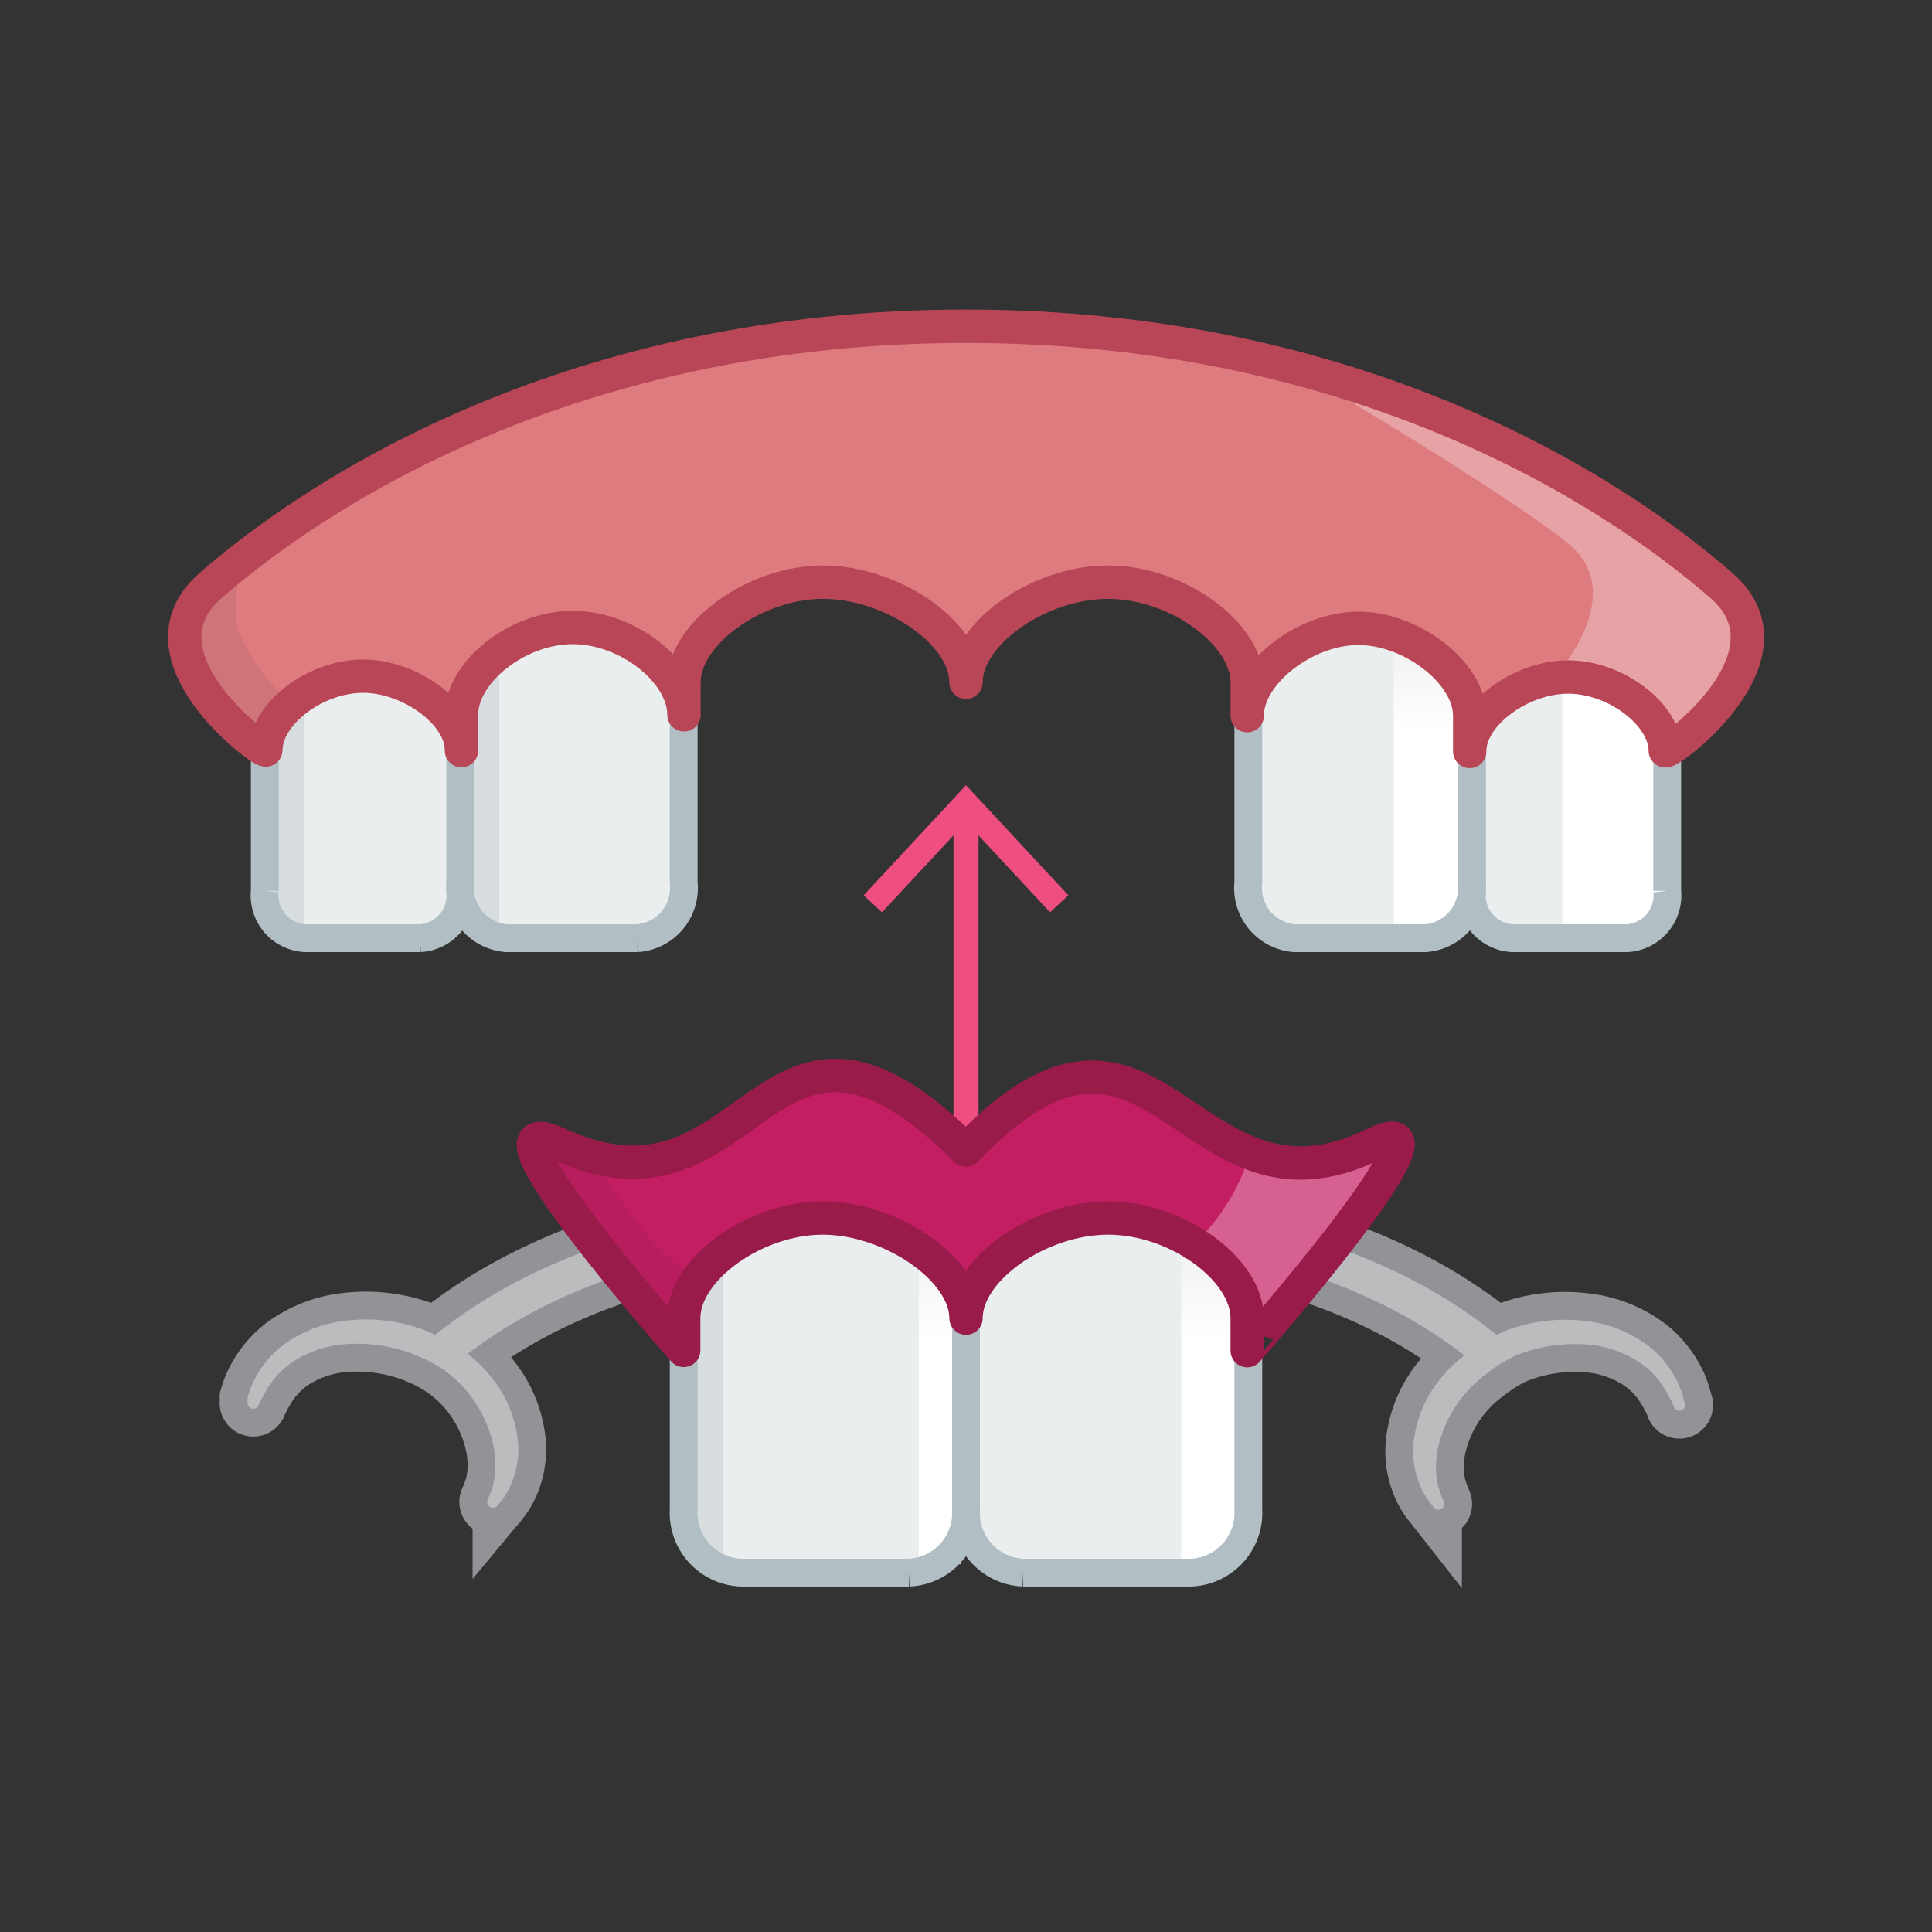﻿<svg xmlns="http://www.w3.org/2000/svg" xmlns:xlink="http://www.w3.org/1999/xlink" viewBox="0 0 69.46 69.46"><rect x="0" y="0" width="69.46" height="69.46" fill="#333333" stroke="none"/><defs><style>.cls-1{isolation:isolate;}.cls-2{stroke:#dcddde;stroke-width:1.06px;fill:url(#New_Gradient_Swatch_2);}.cls-15,.cls-2,.cls-8{stroke-miterlimit:10;}.cls-3{fill:url(#New_Gradient_Swatch_2-2);}.cls-4{fill:#eaeeef;}.cls-5{fill:#d8dee0;}.cls-6{fill:url(#New_Gradient_Swatch_2-3);}.cls-11,.cls-7{fill:#fff;}.cls-12,.cls-13,.cls-20,.cls-8{fill:none;}.cls-8{stroke:#b1bfc4;}.cls-9{fill:#dd7b7f;}.cls-10{fill:#181a1d;opacity:0.07;mix-blend-mode:multiply;}.cls-11{opacity:0.3;}.cls-12{stroke:#b94656;}.cls-12,.cls-13,.cls-20{stroke-linecap:round;stroke-linejoin:round;}.cls-12,.cls-20{stroke-width:1.2px;}.cls-13{stroke:#ef4e81;stroke-width:0.9px;}.cls-14{fill:#ef4e81;}.cls-15,.cls-16{fill:#babcbe;}.cls-15{stroke:#919396;stroke-width:2px;}.cls-17{fill:url(#New_Gradient_Swatch_2-4);}.cls-18{fill:url(#New_Gradient_Swatch_2-5);}.cls-19{fill:#c41e62;}.cls-20{stroke:#991b4a;}</style><linearGradient id="New_Gradient_Swatch_2" x1="34.73" y1="45.42" x2="34.73" y2="62.25" gradientUnits="userSpaceOnUse"><stop offset="0" stop-color="#fff" /><stop offset="1" stop-color="#f2f2f2" /></linearGradient><linearGradient id="New_Gradient_Swatch_2-2" x1="36.03" y1="24.32" x2="36.03" y2="7.23" xlink:href="#New_Gradient_Swatch_2" /><linearGradient id="New_Gradient_Swatch_2-3" x1="51.47" y1="26.22" x2="51.47" y2="23.35" xlink:href="#New_Gradient_Swatch_2" /><linearGradient id="New_Gradient_Swatch_2-4" x1="43.49" y1="48.13" x2="43.49" y2="44.88" xlink:href="#New_Gradient_Swatch_2" /><linearGradient id="New_Gradient_Swatch_2-5" x1="33.8" y1="48.13" x2="33.8" y2="44.88" xlink:href="#New_Gradient_Swatch_2" /></defs><title>D5213_maxillary_partial_denture_cast_metal_framework</title><g class="cls-1"><g id="D5213_-_maxillary_partial_denture_cast_metal_framework" data-name="D5213 - maxillary partial denture, cast metal framework"><path class="cls-4" d="M17.82,27v6a1.81,1.81,0,0,0,1.66,2h4.71a1.81,1.81,0,0,0,1.66-2V27c0-1.53-2.08-3.14-4-3.14S17.82,25.44,17.82,27Z" transform="translate(-1.27 -1.27)" /><path class="cls-4" d="M10.79,28.23v5.07A1.54,1.54,0,0,0,12.24,35h4.13a1.54,1.54,0,0,0,1.45-1.66V28.23c0-1.29-1.82-2.65-3.54-2.65S10.79,26.94,10.79,28.23Z" transform="translate(-1.27 -1.27)" /><path class="cls-4" d="M54.18,27v6a1.81,1.81,0,0,1-1.66,2H47.81a1.81,1.81,0,0,1-1.66-2V27c0-1.53,2.08-3.14,4-3.14S54.18,25.44,54.18,27Z" transform="translate(-1.27 -1.27)" /><path class="cls-4" d="M61.21,28.23v5.07A1.54,1.54,0,0,1,59.76,35H55.64a1.54,1.54,0,0,1-1.45-1.66V28.23c0-1.29,1.82-2.65,3.54-2.65S61.21,26.94,61.21,28.23Z" transform="translate(-1.27 -1.27)" /><polygon class="cls-5" points="10.93 25.31 10.93 33.5 10.07 33.27 9.46 32.02 9.46 26.23 10.07 25.6 10.93 25.31" /><polygon class="cls-5" points="17.95 23.55 17.95 33.5 17.08 33.27 16.47 32.02 16.47 24.48 17.08 23.84 17.95 23.55" /><polygon class="cls-6" points="50.11 23.02 50.11 33.38 52.8 33.38 52.84 25 51.41 23.5 50.11 23.02" /><path class="cls-7" d="M61.14,34.9l.11-6.9s.21-1.09-1.2-2a4,4,0,0,0-2.61-.67v9.57Z" transform="translate(-1.27 -1.27)" /><path class="cls-8" d="M17.82,27v6a1.81,1.81,0,0,0,1.66,2h4.71a1.81,1.81,0,0,0,1.66-2V27c0-1.53-2.08-3.14-4-3.14S17.82,25.44,17.82,27Z" transform="translate(-1.27 -1.27)" /><path class="cls-8" d="M10.79,28.23v5.07A1.54,1.54,0,0,0,12.24,35h4.13a1.54,1.54,0,0,0,1.45-1.66V28.23c0-1.29-1.82-2.65-3.54-2.65S10.79,26.94,10.79,28.23Z" transform="translate(-1.27 -1.27)" /><path class="cls-8" d="M54.18,27v6a1.81,1.81,0,0,1-1.66,2H47.81a1.81,1.81,0,0,1-1.66-2V27c0-1.53,2.08-3.14,4-3.14S54.18,25.44,54.18,27Z" transform="translate(-1.27 -1.27)" /><path class="cls-8" d="M61.21,28.23v5.07A1.54,1.54,0,0,1,59.76,35H55.64a1.54,1.54,0,0,1-1.45-1.66V28.23c0-1.29,1.82-2.65,3.54-2.65S61.21,26.94,61.21,28.23Z" transform="translate(-1.27 -1.27)" /><path class="cls-9" d="M63.17,22.33C59.17,18.83,50,13,36,13S12.83,18.83,8.83,22.33c-2.9,2.54,2,6.09,2,5.9,0-1.29,1.77-2.65,3.49-2.65s3.54,1.36,3.54,2.65c0,.22,0-.88,0-1.26,0-1.53,2-3.14,4-3.14s4,1.61,4,3.14V25.8c0-1.76,2.56-3.6,5-3.6S36,24,36,25.8c0-1.76,2.63-3.6,5.11-3.6s5,1.85,5,3.6V27c0-1.53,2.08-3.14,4-3.14s4,1.61,4,3.14c0,.38,0,1.47,0,1.26,0-1.29,1.82-2.65,3.54-2.65s3.49,1.36,3.49,2.65C61.21,28.42,66.07,24.87,63.17,22.33Z" transform="translate(-1.27 -1.27)" /><path class="cls-10" d="M10.46,21.46s-1,.22-.64,2.42a6.94,6.94,0,0,0,1.77,2.56l-1,1.31L8.06,25.4l0-2.53Z" transform="translate(-1.27 -1.27)" /><path class="cls-11" d="M61.25,28s3-1.87,3-4.12S60.63,20,58.38,18.75a92.64,92.64,0,0,0-9.58-3.66s6.74,4,8.86,5.73-.27,4.5-.27,4.5,2.25.23,2.93.92A4.35,4.35,0,0,1,61.25,28Z" transform="translate(-1.27 -1.27)" /><path class="cls-12" d="M63.17,22.33C59.17,18.83,50,13,36,13S12.83,18.83,8.83,22.33c-2.9,2.54,2,6.09,2,5.9,0-1.29,1.77-2.65,3.49-2.65s3.54,1.36,3.54,2.65c0,.22,0-.88,0-1.26,0-1.53,2-3.14,4-3.14s4,1.61,4,3.14V25.8c0-1.76,2.56-3.6,5-3.6S36,24,36,25.8c0-1.76,2.63-3.6,5.11-3.6s5,1.85,5,3.6V27c0-1.53,2.08-3.14,4-3.14s4,1.61,4,3.14c0,.38,0,1.47,0,1.26,0-1.29,1.82-2.65,3.54-2.65s3.49,1.36,3.49,2.65C61.21,28.42,66.07,24.87,63.17,22.33Z" transform="translate(-1.27 -1.27)" /><line class="cls-13" x1="34.73" y1="41.18" x2="34.73" y2="29.21" /><polygon class="cls-14" points="38.41 32.19 37.75 32.8 34.73 29.55 31.71 32.8 31.05 32.19 34.73 28.23 38.41 32.19" /><path class="cls-15" d="M61.79,51.52a3.68,3.68,0,0,0-.16-.46,3.74,3.74,0,0,0-1.08-1.39,4.63,4.63,0,0,0-2.31-.91,6,6,0,0,0-2.81.34l-.36.16c-4.24-3.43-10.3-5-19.07-5s-14.85,1.6-19.08,5l-.39-.17a6,6,0,0,0-2.81-.34,4.63,4.63,0,0,0-2.31.91,3.74,3.74,0,0,0-1.08,1.39,3.68,3.68,0,0,0-.16.46l0,.16a.21.21,0,0,0,.39.14,4.32,4.32,0,0,1,.27-.53,3.15,3.15,0,0,1,1-1.07,4,4,0,0,1,2-.62,5.68,5.68,0,0,1,2.39.4,5.12,5.12,0,0,1,1.07.58A4.49,4.49,0,0,1,19,53.21a3.22,3.22,0,0,1,0,1.44,4.07,4.07,0,0,1-.2.54h0a.21.21,0,0,0,.35.22l.11-.14a2.39,2.39,0,0,0,.28-.42,3.16,3.16,0,0,0,.35-1.77,4.35,4.35,0,0,0-1-2.35,4.56,4.56,0,0,0-.81-.78c4-3.06,9.71-4.49,17.94-4.49S49.93,46.91,53.92,50a4.58,4.58,0,0,0-.83.8,4.35,4.35,0,0,0-1,2.35,3.16,3.16,0,0,0,.35,1.77,2.38,2.38,0,0,0,.28.42l.11.14a.21.21,0,0,0,.35-.22h0a4.08,4.08,0,0,1-.2-.54,3.22,3.22,0,0,1,0-1.44,4.49,4.49,0,0,1,1.74-2.62A5.12,5.12,0,0,1,55.78,50a5.68,5.68,0,0,1,2.39-.4,4,4,0,0,1,2,.62,3.15,3.15,0,0,1,1,1.07,4.34,4.34,0,0,1,.27.53.21.21,0,1,0,.39-.14Z" transform="translate(-1.27 -1.27)" /><path class="cls-16" d="M61.79,51.52a3.68,3.68,0,0,0-.16-.46,3.74,3.74,0,0,0-1.08-1.39,4.63,4.63,0,0,0-2.31-.91,6,6,0,0,0-2.81.34l-.36.16c-4.24-3.43-10.3-5-19.07-5s-14.85,1.6-19.08,5l-.39-.17a6,6,0,0,0-2.81-.34,4.63,4.63,0,0,0-2.31.91,3.74,3.74,0,0,0-1.08,1.39,3.68,3.68,0,0,0-.16.46l0,.16a.21.21,0,0,0,.39.14,4.32,4.32,0,0,1,.27-.53,3.15,3.15,0,0,1,1-1.07,4,4,0,0,1,2-.62,5.68,5.68,0,0,1,2.39.4,5.12,5.12,0,0,1,1.07.58A4.49,4.49,0,0,1,19,53.21a3.22,3.22,0,0,1,0,1.44,4.07,4.07,0,0,1-.2.54h0a.21.21,0,0,0,.35.22l.11-.14a2.39,2.39,0,0,0,.28-.42,3.16,3.16,0,0,0,.35-1.77,4.35,4.35,0,0,0-1-2.35,4.56,4.56,0,0,0-.81-.78c4-3.06,9.71-4.49,17.94-4.49S49.93,46.91,53.92,50a4.58,4.58,0,0,0-.83.8,4.35,4.35,0,0,0-1,2.35,3.16,3.16,0,0,0,.35,1.77,2.38,2.38,0,0,0,.28.42l.11.14a.21.21,0,0,0,.35-.22h0a4.08,4.08,0,0,1-.2-.54,3.22,3.22,0,0,1,0-1.44,4.49,4.49,0,0,1,1.74-2.62A5.12,5.12,0,0,1,55.78,50a5.68,5.68,0,0,1,2.39-.4,4,4,0,0,1,2,.62,3.15,3.15,0,0,1,1,1.07,4.34,4.34,0,0,1,.27.53.21.21,0,1,0,.39-.14Z" transform="translate(-1.27 -1.27)" /><path class="cls-4" d="M25.85,48.66v6.89a2.15,2.15,0,0,0,2.1,2.26h6A2.15,2.15,0,0,0,36,55.55V48.66c0-1.76-2.63-3.6-5.11-3.6S25.85,46.9,25.85,48.66Z" transform="translate(-1.27 -1.27)" /><path class="cls-4" d="M46.15,48.66v6.89a2.15,2.15,0,0,1-2.1,2.26h-6A2.15,2.15,0,0,1,36,55.55V48.66c0-1.76,2.63-3.6,5.11-3.6S46.15,46.9,46.15,48.66Z" transform="translate(-1.27 -1.27)" /><polygon class="cls-5" points="26.01 45.06 26.01 56.36 25.14 56.13 24.53 54.87 24.53 45.98 25.14 45.35 26.01 45.06" /><polygon class="cls-17" points="42.47 44.51 42.47 56.23 44.49 56.23 44.52 47.85 43.91 45.4 42.47 44.51" /><polygon class="cls-18" points="33.03 44.51 33.03 56.23 34.54 56.23 34.57 47.85 33.96 45.4 33.03 44.51" /><path class="cls-8" d="M25.85,48.66v6.89a2.15,2.15,0,0,0,2.1,2.26h6A2.15,2.15,0,0,0,36,55.55V48.66c0-1.76-2.63-3.6-5.11-3.6S25.85,46.9,25.85,48.66Z" transform="translate(-1.27 -1.27)" /><path class="cls-8" d="M46.15,48.66v6.89a2.15,2.15,0,0,1-2.1,2.26h-6A2.15,2.15,0,0,1,36,55.55V48.66c0-1.76,2.63-3.6,5.11-3.6S46.15,46.9,46.15,48.66Z" transform="translate(-1.27 -1.27)" /><path class="cls-19" d="M50.67,42.4c-6.77,3.33-7.8-7-14.67.22-7.34-7.34-7.55,3.06-14.67-.23-3.5-1.61,4.52,7.43,4.52,7.43V48.66c0-1.76,2.56-3.6,5-3.6S36,46.9,36,48.66c0-1.76,2.63-3.6,5.11-3.6s5,1.85,5,3.6v1.17S54.13,40.7,50.67,42.4Z" transform="translate(-1.27 -1.27)" /><path class="cls-11" d="M46.37,49.35a13.19,13.19,0,0,0,3.39-3.52c1.2-1.91,2.8-4.14,0-3.11-1.9.7-3.36-.58-3.58.1a7.2,7.2,0,0,1-2.12,3.29,4.23,4.23,0,0,1,1.78,1.31A4.35,4.35,0,0,1,46.37,49.35Z" transform="translate(-1.27 -1.27)" /><path class="cls-10" d="M22.16,42.33s.55.88,1.86,2.69a7.48,7.48,0,0,0,2.51,2.29l-1.47,1.76-2.57-2.74-2-3.69Z" transform="translate(-1.27 -1.27)" /><path class="cls-20" d="M50.67,42.4c-6.77,3.33-7.8-7-14.67.22-7.34-7.34-7.55,3.06-14.67-.23-3.5-1.61,4.52,7.43,4.52,7.43V48.66c0-1.76,2.56-3.6,5-3.6S36,46.9,36,48.66c0-1.76,2.63-3.6,5.11-3.6s5,1.85,5,3.6v1.17S54.13,40.7,50.67,42.4Z" transform="translate(-1.27 -1.27)" /></g></g></svg>